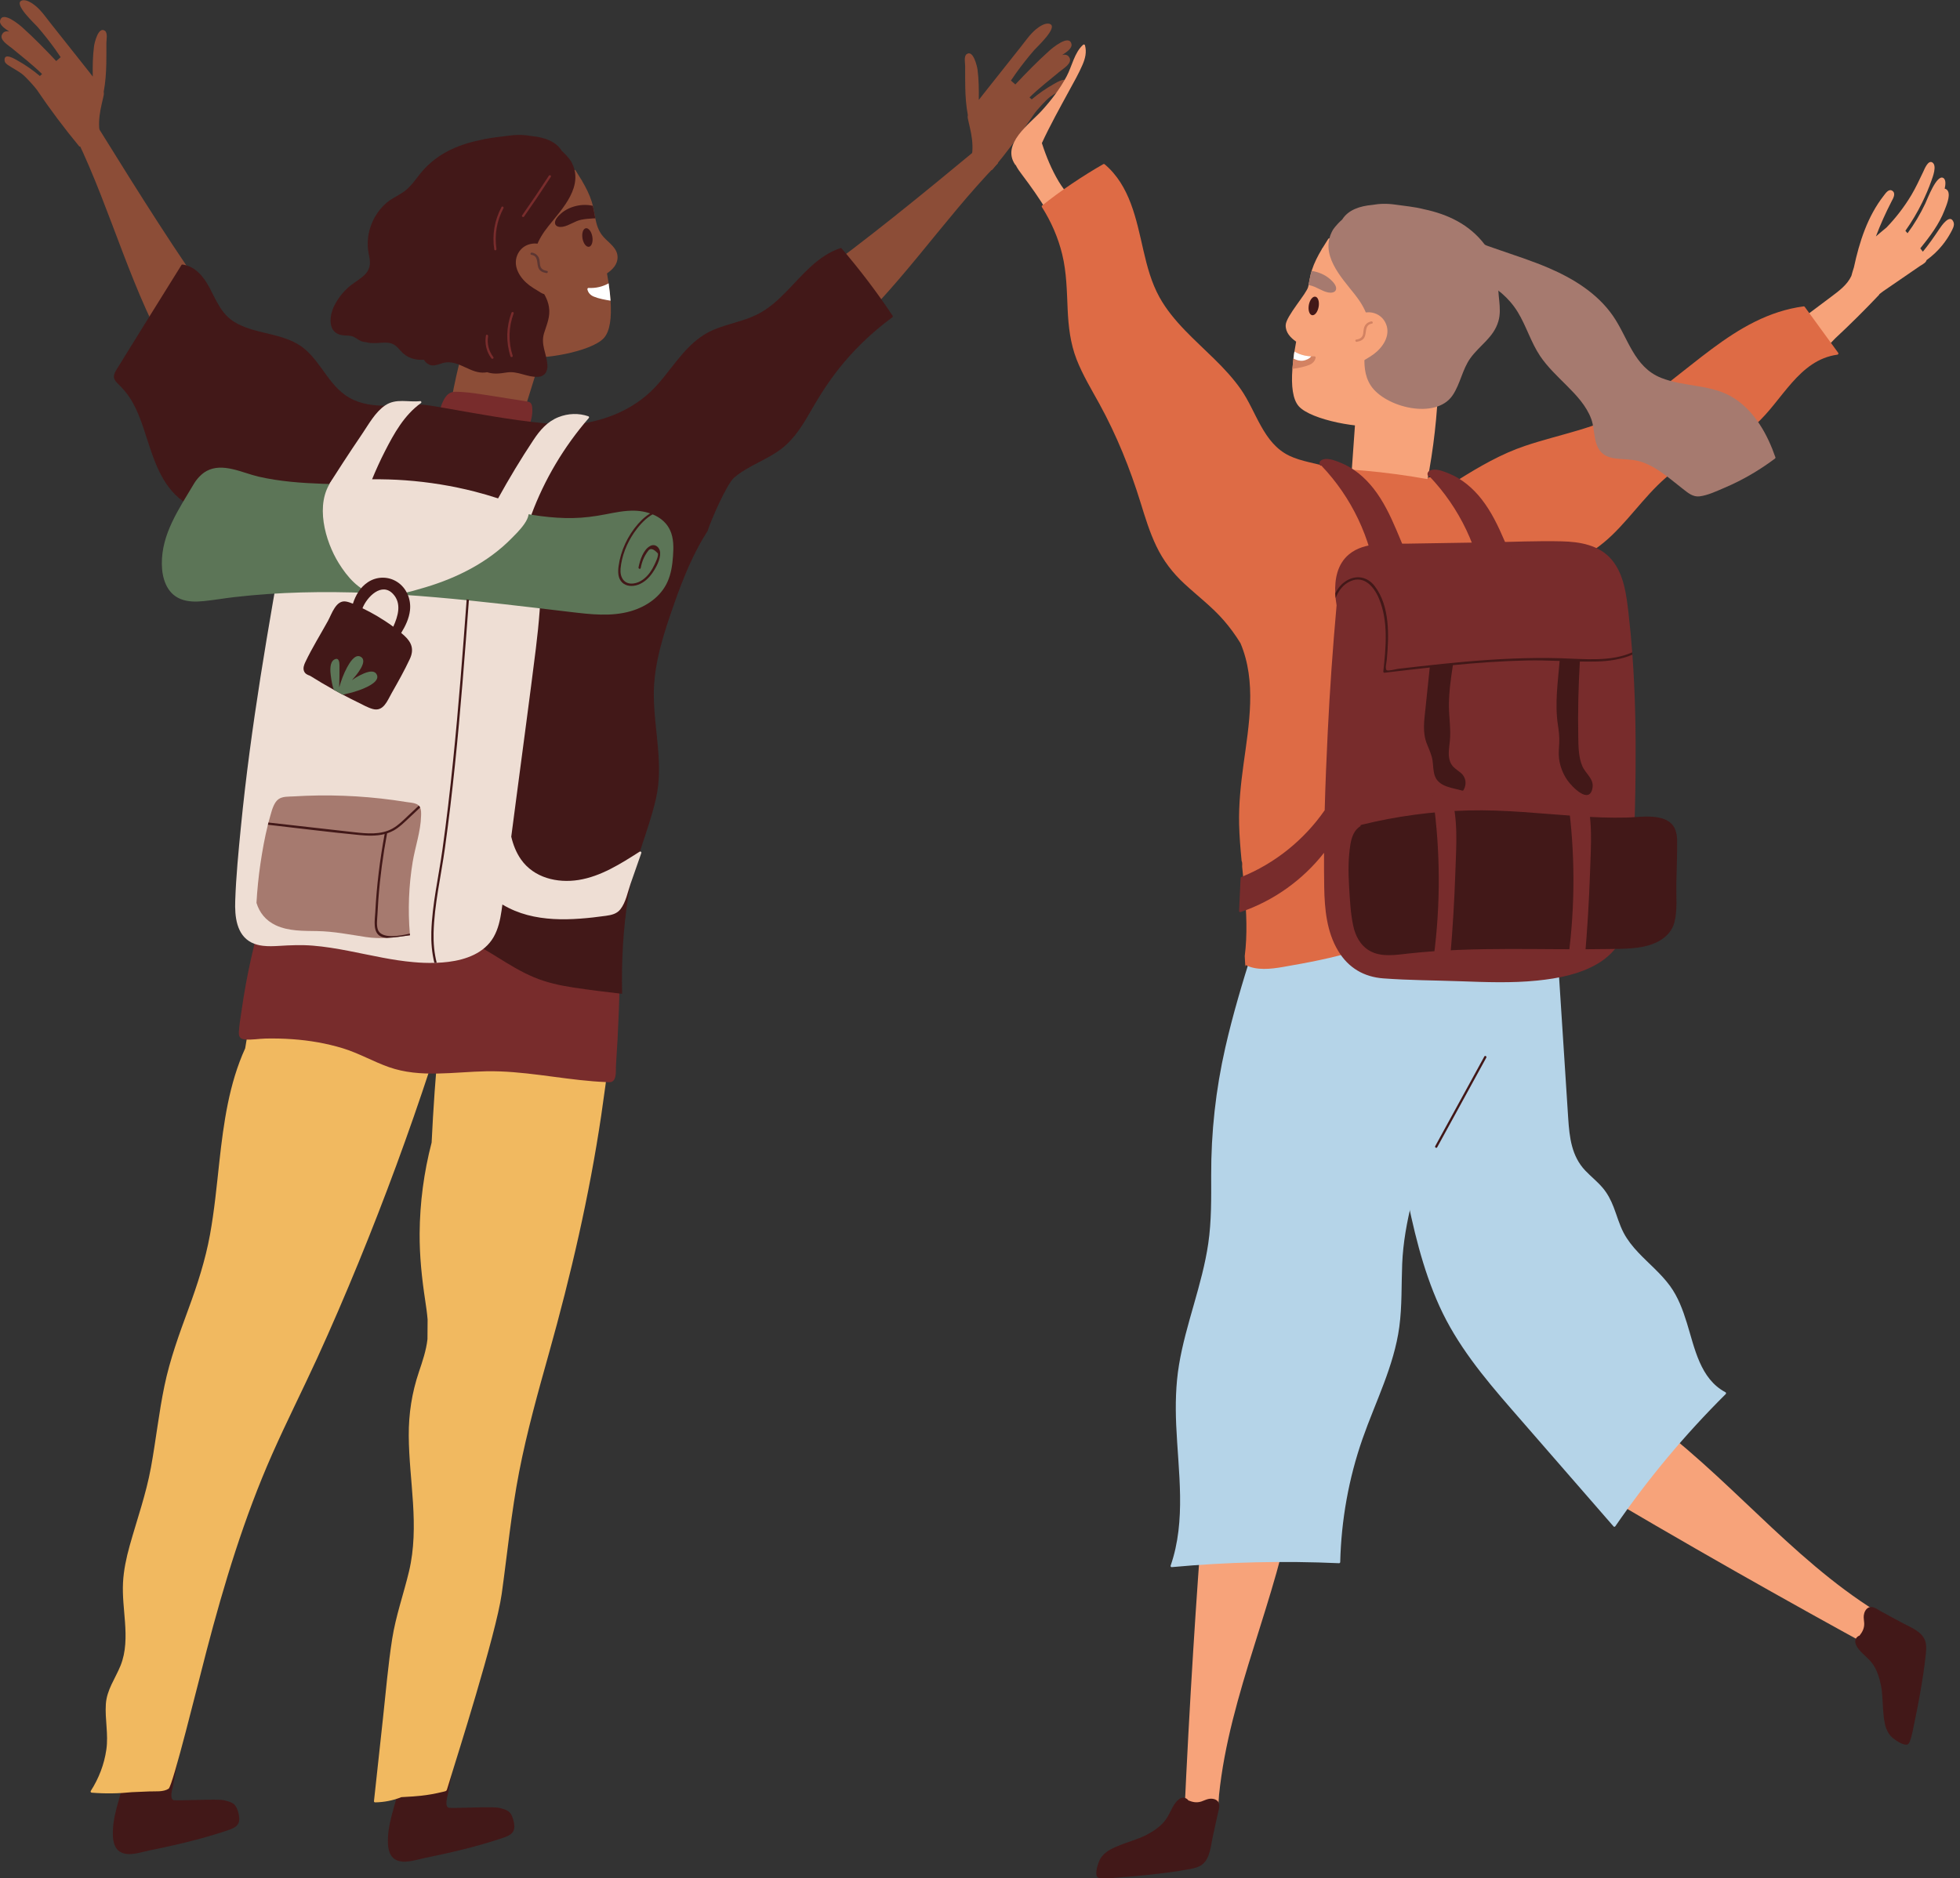 <svg width="314" height="301" viewBox="0 0 314 301" fill="none" xmlns="http://www.w3.org/2000/svg">
<rect x="0" y="0" width="314" height="301" fill="#333333" stroke="none"/>
<g clip-path="url(#clip0)">
<path d="M38.317 291.178C38.255 290.589 38.053 289.817 37.688 289.331C37.275 288.786 36.554 288.662 35.932 288.486C34.952 288.208 28.067 288.625 27.756 288.446C27.138 288.088 27.631 286.629 27.73 286.109C27.953 284.895 28.18 283.678 28.403 282.463C27.354 282.577 26.304 282.73 25.247 282.884C23.547 283.133 21.828 283.206 20.12 283.345C19.89 286.753 18.2 289.905 18.083 293.339C18.043 294.557 18.12 296.158 19.345 296.806C20.661 297.504 22.559 296.802 23.898 296.531C28.023 295.69 32.137 294.743 36.134 293.412C37.359 292.999 38.478 292.699 38.317 291.178Z" fill="#421818"/>
<path d="M82.382 292.395C82.32 291.807 82.118 291.035 81.753 290.549C81.34 290.004 80.619 289.88 79.997 289.704C79.017 289.426 72.132 289.843 71.821 289.664C71.203 289.305 71.696 287.846 71.795 287.327C72.018 286.113 72.245 284.895 72.468 283.681C71.418 283.795 70.369 283.948 69.312 284.102C67.612 284.35 65.893 284.424 64.185 284.562C63.955 287.971 62.265 291.123 62.148 294.557C62.108 295.774 62.185 297.376 63.41 298.023C64.726 298.722 66.624 298.02 67.963 297.749C72.088 296.908 76.202 295.961 80.198 294.63C81.424 294.217 82.543 293.917 82.382 292.395Z" fill="#421818"/>
<path d="M312.965 35.593C312.401 34.148 311.016 36.211 310.69 36.694C309.845 37.955 309.001 39.177 308.05 40.328C307.915 40.153 307.779 39.974 307.64 39.798C309.158 37.915 310.646 35.962 311.52 33.695C311.805 32.953 312.456 31.475 312.087 30.663C311.977 30.422 311.765 30.268 311.546 30.232C311.659 29.716 311.809 28.82 311.33 28.524C310.273 27.862 308.752 31.958 308.441 32.609C307.64 34.298 306.7 35.889 305.596 37.374C305.483 37.242 305.369 37.114 305.252 36.983C306.262 35.553 307.161 34.05 307.933 32.474C308.496 31.329 309.001 30.148 309.425 28.945C309.633 28.352 310.332 26.582 309.6 26.052C308.891 25.54 308.28 27.171 308.105 27.537C307.498 28.795 306.927 30.053 306.21 31.256C305.084 33.139 303.746 34.876 302.232 36.452C301.658 36.924 301.084 37.399 300.528 37.886C301.255 35.966 302.093 34.094 303.04 32.265C303.278 31.808 303.771 31.007 303.172 30.583C302.583 30.174 302.075 30.978 301.782 31.355C299.189 34.679 297.88 38.752 297.006 42.834C296.856 43.291 296.721 43.759 296.593 44.223C295.931 45.653 294.596 46.629 293.346 47.566C291.7 48.798 290.058 50.03 288.413 51.263C288.317 51.336 288.288 51.456 288.376 51.551C288.946 52.177 289.513 52.806 290.084 53.431C290.64 54.042 291.166 54.773 291.791 55.311C292.607 56.009 293.408 54.78 293.989 54.239C296.406 51.99 298.747 49.664 301.018 47.266C301.051 47.233 301.062 47.193 301.065 47.156C301.299 46.977 301.526 46.783 301.72 46.651C302.21 46.315 302.696 45.982 303.186 45.646L306.119 43.634C306.609 43.298 307.095 42.965 307.585 42.629C307.882 42.424 308.309 42.23 308.525 41.93C308.587 41.846 308.62 41.762 308.646 41.682C309.589 40.994 310.445 40.193 311.18 39.279C311.696 38.639 312.153 37.955 312.54 37.231C312.778 36.77 313.18 36.138 312.965 35.593Z" fill="#F7A37A"/>
<path d="M97.243 43.81C97.338 44.347 97.43 44.878 97.507 45.401C97.649 46.366 97.755 47.302 97.814 48.184C97.996 50.882 97.737 53.076 96.739 54.173C94.778 56.331 86.752 57.812 83.066 57.161C80.125 56.645 78.615 55.673 76.589 53.329C75.346 51.888 74.092 50.432 73.013 48.867C71.952 47.324 71.166 45.657 70.471 43.927C69.052 40.394 67.828 36.737 67.337 32.953C67.283 32.517 67.231 32.068 67.191 31.618C68.796 30.674 70.34 29.599 72.022 28.795C74.139 27.786 76.337 27.065 78.586 26.429C78.736 26.385 78.879 26.337 79.017 26.283C79.321 26.308 79.628 26.337 79.939 26.359C80.48 26.444 81.021 26.531 81.563 26.619C84.982 27.175 88.372 27.87 91.765 28.553C91.791 28.239 91.827 27.921 91.882 27.603C91.886 27.57 91.9 27.544 91.919 27.522C91.912 27.511 91.904 27.5 91.897 27.489C91.772 27.292 92.087 27.105 92.211 27.306C92.529 27.811 92.848 28.32 93.155 28.835C93.169 28.839 93.18 28.839 93.195 28.842C93.21 28.886 93.228 28.938 93.243 28.981C93.868 30.046 94.431 31.146 94.8 32.324C94.87 32.543 94.932 32.766 94.983 32.986C95.144 33.658 95.239 34.331 95.371 34.99C95.583 36.057 95.886 37.081 96.702 37.988C97.558 38.935 98.911 39.754 98.936 41.177C98.962 42.355 98.157 43.177 97.243 43.81Z" fill="#8C4D37"/>
<path d="M93.316 38.193C93.455 39.016 93.923 39.619 94.358 39.546C94.793 39.473 95.034 38.745 94.895 37.926C94.757 37.103 94.288 36.5 93.853 36.573C93.415 36.646 93.177 37.374 93.316 38.193Z" fill="#421818"/>
<path d="M94.983 32.986C93.272 32.569 91.206 33.048 89.882 34.207C89.49 34.547 88.799 35.231 88.924 35.823C89.037 36.376 89.732 36.416 90.171 36.335C91.206 36.142 92.069 35.425 93.122 35.209C93.762 35.081 94.405 35.03 95.053 34.997C95.151 34.99 95.261 34.99 95.371 34.99C95.239 34.331 95.144 33.658 94.983 32.986Z" fill="#421818"/>
<path d="M40.31 56.082C39.82 55.739 39.37 55.351 38.938 54.938C38.982 54.802 39.026 54.671 39.07 54.539C39.121 54.382 38.869 54.312 38.821 54.47C38.792 54.561 38.763 54.649 38.734 54.737C37.304 53.292 36.159 51.533 34.985 49.906C33.314 47.584 31.68 45.236 30.074 42.866C26.867 38.127 23.781 33.307 20.735 28.462C19.012 25.723 17.305 22.973 15.6 20.227C15.564 20.172 15.483 20.139 15.425 20.179C14.412 20.856 13.403 21.529 12.39 22.205C12.328 22.245 12.313 22.315 12.342 22.381C17.974 34.123 21.115 46.988 27.84 58.214C29.581 61.121 31.563 63.886 33.822 66.413C33.877 66.475 33.987 66.457 34.024 66.387C35.984 62.822 37.596 59.077 38.851 55.208C39.267 55.603 39.706 55.976 40.178 56.305C40.317 56.404 40.445 56.177 40.31 56.082Z" fill="#8C4D37"/>
<path d="M126.538 56.452C126.725 57.706 126.838 58.975 126.897 60.244C127.27 60.013 127.639 59.779 128.005 59.542C127.507 58.514 127.025 57.483 126.538 56.452Z" fill="#F7A37A"/>
<path d="M159.863 26.005C159.121 25.043 158.375 24.081 157.632 23.119C157.589 23.065 157.501 23.065 157.45 23.108C154.956 25.171 152.462 27.233 149.96 29.281C145.532 32.905 141.067 36.492 136.518 39.963C134.243 41.696 131.947 43.404 129.621 45.072C128.908 45.584 128.187 46.121 127.456 46.64C127.818 47.328 128.176 48.019 128.542 48.706C129.873 51.226 131.047 53.852 132.294 56.43C132.788 56.035 133.274 55.636 133.753 55.227C143.703 46.724 150.776 35.527 159.852 26.191C159.9 26.133 159.907 26.063 159.863 26.005Z" fill="#8C4D37"/>
<path d="M75.744 50.699C74.091 55.695 72.83 60.803 72 65.974C71.883 66.705 71.422 68.033 71.788 68.728C71.945 69.024 72.281 69.163 72.559 69.298C73.122 69.58 73.689 69.85 74.256 70.128C76.622 71.284 78.984 72.439 81.35 73.599C81.46 73.65 81.566 73.577 81.603 73.463C83.442 67.554 85.285 61.648 87.124 55.739C87.428 55.87 87.728 55.998 88.031 56.13C88.233 56.218 88.397 55.889 88.192 55.801L87.234 55.388C87.432 54.751 87.629 54.119 87.827 53.482C87.896 53.259 87.556 53.201 87.487 53.424C87.296 54.035 87.106 54.645 86.916 55.252C83.278 53.691 79.639 52.126 76 50.564C75.883 50.517 75.785 50.582 75.744 50.699Z" fill="#8C4D37"/>
<path d="M98.406 137.619C97.448 136.997 96.073 137.114 94.991 137.074C91.659 136.95 88.328 136.884 84.996 136.869C82.908 136.862 80.82 136.88 78.732 136.913C78.889 136.281 79.05 135.644 79.204 135.012C79.23 134.902 79.149 134.774 79.028 134.781C68.537 135.238 58.111 136.712 47.905 139.181C48 138.957 48.092 138.731 48.187 138.508C48.278 138.296 47.964 138.109 47.872 138.325C47.733 138.643 47.602 138.965 47.466 139.287C46.801 139.451 46.135 139.616 45.47 139.788C45.243 139.846 45.338 140.201 45.568 140.139C46.142 139.992 46.717 139.846 47.291 139.707C43.798 148.107 41.217 156.872 39.637 165.832C39.509 166.548 39.392 167.265 39.279 167.986C36.697 173.646 35.826 179.947 35.146 186.12C34.715 190.04 34.345 193.971 33.64 197.855C32.897 201.936 31.628 205.841 30.198 209.729C28.706 213.788 27.226 217.832 26.344 222.078C25.445 226.404 24.977 230.803 24.183 235.144C23.397 239.451 21.945 243.503 20.771 247.705C20.234 249.639 19.809 251.614 19.707 253.625C19.601 255.728 19.872 257.824 20.025 259.919C20.193 262.27 20.208 264.687 19.308 266.911C18.467 268.984 17.111 270.769 16.957 273.073C16.796 275.515 17.392 277.9 17.038 280.357C16.697 282.727 15.831 284.979 14.54 286.991C14.459 287.115 14.569 287.254 14.697 287.265C16.844 287.44 18.99 287.411 21.126 287.184C22.062 287.144 22.998 287.104 23.938 287.064C24.881 287.024 26.169 287.184 27.01 286.632C27.686 286.19 31.691 269.869 33.091 264.523C35.896 253.805 39.118 243.163 43.608 233.015C45.89 227.859 48.432 222.827 50.783 217.704C53.116 212.614 55.325 207.465 57.449 202.283C61.655 192.015 65.495 181.593 68.954 171.05C69.415 169.646 69.868 168.242 70.314 166.834C69.78 172.239 69.411 177.658 69.148 183.085C67.912 187.831 67.261 192.728 67.228 197.643C67.202 201.27 67.579 204.839 68.124 208.419C68.277 209.421 68.42 210.434 68.504 211.447C68.497 212.497 68.489 213.55 68.482 214.6C68.277 216.406 67.689 218.128 67.111 219.843C65.984 223.193 65.465 226.532 65.484 230.064C65.505 233.666 65.941 237.246 66.164 240.834C66.394 244.513 66.383 248.21 65.524 251.812C64.657 255.447 63.406 258.935 62.825 262.643C62.17 266.845 61.816 271.098 61.355 275.325L59.91 288.636C59.9 288.735 60.002 288.819 60.093 288.819C61.556 288.797 62.975 288.512 64.299 287.982C66.785 287.835 68.255 287.777 70.932 287.137C71.601 286.976 71.514 287.042 71.722 286.384C71.971 285.601 72.212 284.818 72.446 284.032C72.9 282.518 79.478 261.868 80.378 255.399C81.285 248.872 81.917 242.3 83.175 235.828C84.419 229.421 86.185 223.131 87.944 216.852C91.462 204.291 94.406 191.631 96.322 178.722C98.216 165.963 99.357 152.992 99.346 140.084C99.339 139.151 99.258 138.171 98.406 137.619Z" fill="#F1B960"/>
<path d="M85.157 64.822C84.971 64.365 84.605 64.365 84.159 64.288C83.263 64.135 82.363 64.007 81.464 63.864C79.686 63.586 77.913 63.283 76.132 63.034C75.364 62.928 74.593 62.84 73.817 62.804C73.265 62.778 72.603 62.705 72.088 62.972C71.093 63.491 70.636 65.085 70.365 66.084C70.307 66.303 70.632 66.398 70.709 66.197C74.238 66.354 77.756 67.331 81.204 68.051C82.06 68.23 83.051 68.596 83.925 68.6C84.272 68.603 84.484 68.512 84.689 68.238C85.183 67.576 85.468 65.59 85.157 64.822Z" fill="#782C2C"/>
<path d="M99.21 154.305C98.944 152.323 97.777 151.274 95.886 150.802C90.569 149.471 85.026 148.725 79.577 148.184C73.133 147.544 66.643 147.456 60.294 146.07C57.361 145.43 54.385 144.67 51.357 144.929C48.497 145.178 45.583 146.275 42.752 145.426C42.774 145.357 42.793 145.288 42.815 145.218C42.884 144.991 42.529 144.896 42.464 145.119C42.445 145.181 42.427 145.247 42.409 145.309C42.365 145.295 42.321 145.284 42.281 145.266C42.061 145.181 41.966 145.536 42.182 145.617C42.222 145.631 42.262 145.646 42.303 145.661C40.705 150.963 39.49 156.375 38.712 161.857C38.547 163.02 38.328 164.208 38.265 165.382C38.229 166.08 38.459 166.497 39.202 166.567C40.299 166.669 41.48 166.442 42.584 166.42C44.014 166.391 45.444 166.424 46.866 166.527C49.576 166.72 52.271 167.177 54.875 167.967C57.457 168.75 59.775 170.107 62.306 170.999C67.345 172.776 72.772 171.749 77.972 171.664C83.716 171.569 89.352 172.824 95.056 173.273C95.696 173.325 96.34 173.365 96.984 173.39C97.313 173.405 97.759 173.493 98.066 173.325C98.816 172.919 98.633 171.478 98.677 170.809C98.874 167.953 99.024 165.097 99.13 162.233C99.185 160.804 99.225 159.374 99.254 157.944C99.284 156.737 99.375 155.505 99.21 154.305Z" fill="#782C2C"/>
<path d="M143.009 50.604C140.504 46.838 137.772 43.236 134.825 39.806C134.784 39.758 134.704 39.74 134.645 39.758C130.985 40.976 128.571 44.073 125.968 46.735C124.571 48.165 123.064 49.522 121.258 50.414C119.053 51.504 116.588 51.88 114.332 52.839C110.276 54.557 108.181 58.39 105.398 61.557C102.282 65.107 97.96 67.119 93.338 67.861C87.26 68.837 70.007 64.899 67.681 64.855C63.563 64.778 58.864 65.872 55.259 63.275C52.187 61.063 50.991 57.04 47.649 55.109C44.529 53.307 40.661 53.475 37.578 51.61C35.453 50.323 34.649 48.136 33.537 46.048C32.63 44.344 31.292 42.687 29.273 42.391C29.189 42.38 29.112 42.398 29.068 42.475C25.616 48.033 22.139 53.581 18.712 59.154C18.145 60.072 18.01 60.62 18.814 61.407C19.637 62.208 20.365 63.023 20.968 64.01C22.146 65.941 22.841 68.117 23.528 70.253C24.826 74.286 26.205 78.488 30.037 80.799C32.294 82.159 34.894 82.843 37.102 84.291C39.458 85.834 41.085 88.186 42.745 90.409C44.332 92.537 46.117 94.443 48.106 96.085C48.336 101.504 47.777 106.953 46.424 112.215C45.367 116.322 43.524 120.194 42.613 124.334C41.688 128.525 42.175 132.803 42.599 137.023C42.829 139.305 43.059 141.587 43.286 143.869C43.407 145.075 43.195 146.816 44.859 146.619C46.892 146.377 48.877 145.895 50.933 145.745C52.907 145.598 54.889 145.584 56.868 145.697C60.909 145.928 64.92 146.703 68.756 147.994C72.651 149.303 76.194 151.208 79.672 153.377C81.555 154.55 83.449 155.721 85.497 156.584C87.545 157.447 89.717 157.922 91.908 158.251C94.486 158.639 97.075 158.957 99.668 159.257C99.543 154.068 99.825 148.879 100.633 143.741C101.489 138.296 103.858 133.337 105.083 127.991C106.345 122.48 104.776 116.954 104.743 111.407C104.71 106.302 106.396 101.307 108.078 96.538C109.472 92.592 111.084 88.621 113.355 85.085C113.853 83.483 116.438 77.533 117.612 76.535C119.875 74.612 122.801 73.727 125.156 71.938C127.354 70.271 128.747 67.868 130.096 65.517C131.625 62.851 133.303 60.313 135.296 57.969C137.56 55.307 140.134 52.926 142.946 50.857C143.02 50.798 143.067 50.696 143.009 50.604Z" fill="#421818"/>
<path d="M16.804 4.931C15.743 4.174 15.122 6.927 15.059 7.432C14.855 9.015 14.836 10.65 14.862 12.27C14.657 12.003 14.452 11.74 14.244 11.473C14.244 11.473 9.23 5.143 8.148 3.782C7.376 2.81 6.645 1.72 5.676 0.926C5.175 0.513 4.147 -0.196 3.445 0.103C2.14 0.659 5.606 3.833 6.016 4.309C7.018 5.472 7.969 6.679 8.865 7.925C9.157 8.331 9.435 8.745 9.717 9.162C9.475 9.363 9.241 9.575 9.007 9.783C7.27 7.936 5.493 6.112 3.61 4.419C3.145 4.002 0.392 1.658 0.019 3.3C-0.142 4.016 0.889 4.649 1.503 5.069C1.046 4.949 0.589 5.007 0.326 5.519C-0.131 6.404 1.339 7.253 1.873 7.695C3.529 9.077 5.226 10.372 6.74 11.864C6.623 11.966 6.506 12.072 6.389 12.178C5.27 11.242 4.078 10.401 2.798 9.692C2.363 9.454 0.629 8.368 0.732 9.684C0.761 10.046 1.05 10.273 1.328 10.456C2.015 10.913 2.75 11.29 3.427 11.773C4.151 12.292 5.702 14.08 5.903 14.383C8.013 17.51 10.28 20.531 12.682 23.438C12.737 23.504 12.836 23.5 12.905 23.467C13.878 22.966 14.814 22.41 15.721 21.803C15.751 21.924 15.776 22.045 15.813 22.162C15.879 22.388 16.23 22.29 16.164 22.063C16.109 21.869 16.061 21.679 16.025 21.485C16.025 21.471 16.021 21.456 16.017 21.441C15.773 20.18 15.86 18.907 16.094 17.627C16.215 16.973 16.372 16.325 16.522 15.678C16.606 15.309 16.69 15.031 16.614 14.705C16.895 13.224 16.997 11.71 17.03 10.193C17.052 9.085 17.045 7.977 17.045 6.872C17.041 6.401 17.286 5.274 16.804 4.931Z" fill="#8C4D37"/>
<path d="M154.623 10.617C154.623 11.725 154.616 12.833 154.637 13.937C154.667 15.455 154.773 16.965 155.054 18.45C154.978 18.775 155.062 19.053 155.146 19.422C155.292 20.073 155.453 20.717 155.574 21.371C155.808 22.648 155.895 23.92 155.65 25.186C155.647 25.2 155.643 25.215 155.643 25.229C155.603 25.423 155.559 25.613 155.504 25.807C155.438 26.034 155.793 26.129 155.855 25.906C155.888 25.785 155.917 25.665 155.947 25.547C156.854 26.155 157.79 26.71 158.762 27.211C158.828 27.248 158.931 27.248 158.985 27.182C161.388 24.275 163.659 21.258 165.765 18.128C165.97 17.824 167.521 16.036 168.241 15.517C168.917 15.03 169.653 14.657 170.34 14.2C170.618 14.014 170.907 13.791 170.936 13.429C171.038 12.112 169.301 13.202 168.874 13.44C167.594 14.149 166.402 14.99 165.283 15.926C165.166 15.82 165.045 15.714 164.932 15.612C166.445 14.12 168.142 12.829 169.799 11.443C170.329 11.001 171.799 10.152 171.346 9.267C171.082 8.755 170.625 8.697 170.168 8.817C170.782 8.393 171.814 7.764 171.653 7.048C171.283 5.406 168.526 7.746 168.062 8.167C166.178 9.863 164.401 11.684 162.664 13.531C162.427 13.323 162.193 13.114 161.955 12.909C162.236 12.496 162.514 12.083 162.807 11.673C163.703 10.426 164.654 9.22 165.656 8.057C166.065 7.581 169.532 4.404 168.223 3.848C167.524 3.552 166.497 4.257 165.992 4.671C165.027 5.464 164.292 6.554 163.52 7.527C162.438 8.891 157.424 15.217 157.424 15.217C157.219 15.484 157.014 15.747 156.806 16.014C156.832 14.394 156.81 12.759 156.609 11.176C156.543 10.668 155.921 7.914 154.864 8.675C154.381 9.022 154.623 10.145 154.623 10.617Z" fill="#8C4D37"/>
<path d="M102.48 136.471C99.459 138.394 96.296 140.431 92.698 141.009C89.282 141.554 85.53 140.669 83.46 137.711C82.693 136.613 82.21 135.37 81.906 134.072L82.693 128.067C83.746 120.015 84.847 111.963 85.849 103.907C86.346 99.895 86.679 95.883 86.704 91.872C86.715 90.069 86.693 88.263 86.573 86.474C86.47 85.023 86.196 83.567 85.183 82.499C85.168 82.485 85.154 82.47 85.139 82.456C87.213 76.875 90.321 71.613 94.314 67.005C94.406 66.899 94.391 66.753 94.252 66.705C92.727 66.179 91.03 66.223 89.461 66.848C87.67 67.561 86.496 68.943 85.461 70.501C83.439 73.544 81.559 76.674 79.796 79.863C78.564 79.46 77.317 79.099 76.059 78.773C72.435 77.848 68.709 77.241 64.935 76.966C63.169 76.835 61.391 76.787 59.611 76.802C60.232 75.284 60.912 73.789 61.662 72.322C63.117 69.474 64.748 66.526 67.444 64.584C67.572 64.493 67.487 64.259 67.334 64.277C65.418 64.5 63.447 63.769 61.688 64.972C60.086 66.069 59.051 68.011 57.998 69.561C55.895 72.651 53.858 75.785 51.884 78.952C49.401 80.748 47.422 83.439 46.289 86.149C44.91 89.447 44.336 92.954 43.736 96.403C43.045 100.411 42.372 104.422 41.739 108.437C40.478 116.464 39.377 124.506 38.587 132.562C38.203 136.478 37.816 140.42 37.684 144.337C37.596 146.816 37.863 149.811 40.299 151.04C40.858 151.321 41.465 151.479 42.098 151.555C42.95 151.661 43.839 151.625 44.698 151.574C46.523 151.46 48.311 151.387 50.121 151.533C53.924 151.844 57.596 152.773 61.307 153.464C62.935 153.771 64.584 154.035 66.251 154.177C67.359 154.28 68.475 154.324 69.594 154.294C69.718 154.294 69.842 154.291 69.967 154.283C70.588 154.261 71.214 154.21 71.839 154.133C74.604 153.793 77.588 152.748 79.069 150.173C79.822 148.868 80.129 147.398 80.345 145.96C80.392 145.62 80.44 145.28 80.487 144.944C81.734 145.69 83.099 146.257 84.499 146.626C87.231 147.35 90.094 147.412 92.903 147.207C94.292 147.109 95.682 146.948 97.064 146.754C97.953 146.63 98.808 146.447 99.39 145.708C100.267 144.596 100.567 142.914 101.024 141.605C101.599 139.963 102.173 138.321 102.747 136.679C102.798 136.529 102.608 136.39 102.48 136.471Z" fill="#EEDED4"/>
<path d="M107.354 84.975C106.371 82.817 103.895 81.889 101.661 81.834C100.081 81.794 98.519 82.126 96.98 82.423C95.257 82.755 93.531 82.986 91.772 83.015C84.934 83.132 78.348 80.894 71.766 79.369C68.577 78.63 65.366 78.1 62.101 77.874C58.652 77.636 55.197 77.647 51.741 77.526C48.282 77.405 44.804 77.153 41.421 76.378C38.829 75.782 35.691 74.074 33.087 75.478C32.294 75.906 31.533 76.743 31.08 77.501C28.63 81.622 25.887 85.538 25.927 90.358C25.945 92.592 26.659 95.057 28.907 95.978C30.085 96.461 31.401 96.447 32.648 96.322C34.287 96.158 35.914 95.869 37.549 95.682C51.847 94.033 66.277 95.196 80.524 96.794C84.144 97.2 87.765 97.635 91.381 98.063C94.581 98.44 97.92 98.853 101.068 97.931C103.559 97.2 105.873 95.631 106.948 93.203C107.515 91.923 107.724 90.515 107.819 89.126C107.921 87.743 107.943 86.266 107.354 84.975Z" fill="#5C7557"/>
<path d="M84.199 81.366C83.826 81.106 83.34 81.143 82.912 81.132C82.009 81.106 81.116 80.996 80.231 80.821C78.685 80.51 77.182 80.016 75.682 79.534C73.945 78.974 72.205 78.437 70.398 78.148C68.647 77.87 66.873 77.742 65.11 77.577L59.27 77.036C57.446 76.868 55.621 76.692 53.789 76.806C53.91 76.667 54.041 76.531 54.18 76.4C54.352 76.239 54.092 75.979 53.92 76.14C53.683 76.367 53.463 76.605 53.27 76.853C53.2 76.882 53.16 76.945 53.153 77.014C50.403 80.729 52.063 86.69 54.275 90.252C55.595 92.376 57.493 94.673 60.06 95.211C62.693 95.763 65.597 94.871 68.109 94.124C73.236 92.6 78.206 90.098 81.98 86.24C82.729 85.472 85.885 82.54 84.199 81.366Z" fill="#EEDED4"/>
<path d="M64.778 101.866C64.613 101.716 64.445 101.57 64.273 101.424C64.96 100.305 65.531 99.112 65.681 97.803C65.882 96.041 65.143 94.223 63.626 93.247C62.192 92.325 60.36 92.351 58.945 93.287C57.709 94.103 56.977 95.368 56.535 96.739C56.173 96.586 55.807 96.458 55.438 96.392C53.825 96.103 53.145 98.396 52.545 99.486C51.342 101.672 49.989 103.833 48.921 106.086C48.706 106.54 48.505 107.073 48.713 107.567C48.889 107.98 49.261 108.145 49.656 108.28C50.911 109.063 52.183 109.82 53.474 110.536C53.478 110.54 53.474 110.54 53.474 110.54C53.887 110.767 54.304 110.994 54.725 111.217C54.802 111.257 54.875 111.297 54.952 111.334C55.73 111.751 56.517 112.149 57.31 112.533C58.089 112.91 58.89 113.385 59.727 113.616C61.431 114.08 62.053 112.284 62.744 111.07C63.761 109.279 64.785 107.468 65.655 105.6C66.354 104.1 65.988 102.97 64.778 101.866ZM63.004 100.425C62.159 99.804 61.274 99.23 60.382 98.699C59.629 98.257 58.857 97.847 58.071 97.467C58.788 95.638 61.164 93.221 62.982 95.192C64.372 96.699 63.776 98.728 63.004 100.425Z" fill="#421818"/>
<path d="M97.507 45.401C96.519 45.953 95.433 46.202 94.285 46.139C94.161 46.136 94.084 46.264 94.106 46.373C94.23 46.937 94.603 47.309 95.13 47.529C95.938 47.865 96.944 48.041 97.814 48.184C97.755 47.302 97.649 46.366 97.507 45.401Z" fill="white"/>
<path d="M87.944 49.189C87.736 47.88 87.066 46.882 86.361 45.847C86.174 45.017 85.907 44.194 85.71 43.371C85.055 40.628 86.192 38.317 87.878 36.211C90.138 33.388 93.66 29.775 91.509 25.891C91.48 25.837 90.99 25.061 90.006 24.184C89.056 22.629 87.202 22.004 85.201 21.81C84.101 21.598 82.85 21.547 81.438 21.748C80.151 21.931 78.454 22.063 76.937 22.443C73.13 23.218 69.66 24.805 67.166 28.023C66.529 28.842 65.919 29.702 65.125 30.382C64.16 31.212 62.935 31.651 61.958 32.474C60.444 33.75 59.406 35.586 59.047 37.531C58.898 38.35 58.865 39.184 58.963 40.01C59.044 40.698 59.27 41.385 59.263 42.077C59.256 43.024 58.85 43.7 58.144 44.296C57.365 44.955 56.466 45.437 55.712 46.132C54.849 46.925 54.122 47.88 53.584 48.922C52.739 50.564 52.399 53.369 54.857 53.72C55.489 53.811 56.107 53.702 56.707 54.002C57.215 54.258 57.607 54.638 58.177 54.766C58.338 54.802 58.495 54.821 58.656 54.828C59.238 55.018 59.9 54.996 60.499 54.963C61.143 54.927 61.823 54.839 62.463 54.974C63.238 55.139 63.677 55.647 64.178 56.214C65.217 57.399 66.537 57.728 67.908 57.647C68.047 57.874 68.222 58.083 68.457 58.251C69.484 58.997 70.431 58.167 71.51 58.068C73.711 57.87 75.478 59.918 77.708 59.695C77.822 59.684 77.931 59.662 78.037 59.644C79.069 59.988 80.06 59.867 81.171 59.688C82.941 59.403 84.422 60.467 86.167 60.39C87.271 60.343 87.765 59.516 87.699 58.47C87.585 56.667 86.594 55.248 87.161 53.387C87.608 51.95 88.193 50.736 87.944 49.189Z" fill="#421818"/>
<path d="M86.587 39.52C86.715 39.561 86.843 39.608 86.971 39.667C87.183 39.765 87.37 39.451 87.154 39.352C85.523 38.581 83.563 39.177 82.861 40.906C82.108 42.757 83.365 44.633 84.803 45.715C85.212 46.022 85.647 46.297 86.09 46.553C86.415 46.743 86.916 47.149 87.322 47.141C87.925 47.13 88.028 46.435 88.094 45.967C88.401 43.718 87.808 41.422 86.587 39.52Z" fill="#8C4D37"/>
<path d="M87.633 43.411C87.022 43.309 86.62 43.078 86.517 42.435C86.466 42.106 86.474 41.762 86.368 41.44C86.196 40.914 85.761 40.566 85.219 40.478C84.989 40.442 84.89 40.793 85.121 40.83C86.232 41.016 85.969 42.018 86.218 42.819C86.412 43.437 86.931 43.66 87.531 43.762C87.764 43.803 87.863 43.452 87.633 43.411Z" fill="#5C3632"/>
<path d="M75.042 96.088C74.94 96.085 74.852 96.066 74.764 96.033C74.124 104.671 73.47 113.308 72.585 121.924C72.099 126.681 71.543 131.435 70.877 136.171C70.266 140.526 69.235 144.922 69.1 149.328C69.049 150.981 69.188 152.682 69.59 154.294C69.714 154.294 69.839 154.291 69.963 154.283C69.568 152.737 69.422 151.102 69.462 149.504C69.568 144.958 70.654 140.409 71.279 135.911C72.504 127.098 73.371 118.241 74.099 109.377C74.468 104.945 74.797 100.509 75.126 96.07C75.101 96.081 75.075 96.088 75.042 96.088Z" fill="#421818"/>
<path d="M173.126 34.364C172.3 32.419 170.691 30.898 169.612 29.087C168.46 27.153 167.601 25.069 166.913 22.929C168.234 20.062 169.777 17.312 171.28 14.54C172.022 13.173 172.816 11.802 173.43 10.368C173.861 9.359 174.117 8.335 173.814 7.252C173.774 7.11 173.602 7.095 173.507 7.183C172.106 8.463 171.748 10.595 170.881 12.226C169.81 14.244 168.409 16.069 166.873 17.755C164.964 19.85 160.375 23.061 162.628 26.381C162.653 26.418 162.686 26.44 162.723 26.451C162.997 27.007 163.366 27.508 163.75 28.016C164.452 28.945 165.14 29.885 165.802 30.843C167.155 32.806 168.402 34.836 169.557 36.924C169.601 37.005 169.733 37.037 169.81 36.983C170.892 36.182 171.975 35.381 173.053 34.576C173.108 34.532 173.159 34.445 173.126 34.364Z" fill="#F7A37A"/>
<path d="M218.892 167.854C212.65 169.075 206.411 170.322 200.176 171.595C200.271 170.834 200.363 170.074 200.458 169.313C200.487 169.079 200.129 169.01 200.099 169.244C199.997 170.052 199.898 170.864 199.8 171.672C199.065 171.822 198.33 171.968 197.591 172.118C197.364 172.165 197.386 172.531 197.616 172.484C198.326 172.337 199.039 172.195 199.748 172.052C197.898 187.005 196.267 201.983 194.863 216.984C193.382 232.803 192.149 248.645 191.158 264.505C190.603 273.413 190.124 282.321 189.718 291.236C189.714 291.331 189.824 291.419 189.915 291.404C191.089 291.236 192.27 291.097 193.437 290.9C194.036 290.797 194.57 290.673 194.896 290.103C195.294 289.404 195.214 288.413 195.294 287.638C195.397 286.625 195.525 285.616 195.671 284.61C196.263 280.573 197.189 276.591 198.267 272.656C200.436 264.746 203.226 257.015 205.296 249.076C206.312 245.167 207.154 241.203 207.625 237.192C208.108 233.114 208.108 229.062 207.793 224.97C207.607 222.55 206.81 219.964 207.695 217.693C218.307 190.461 218.029 178.236 219.082 168.07C219.097 167.967 219.02 167.832 218.892 167.854Z" fill="#F7A37A"/>
<path d="M302.66 259.667C302.206 259.001 301.281 258.639 300.619 258.229C299.756 257.692 298.904 257.136 298.063 256.562C294.695 254.258 291.521 251.68 288.46 248.985C282.302 243.565 276.583 237.667 270.355 232.324C268.669 230.876 266.939 229.476 265.166 228.141C263.312 229.732 261.37 231.227 259.406 232.686C257.282 234.262 254.941 235.729 252.466 236.95C260.939 241.978 269.452 246.933 278.016 251.801C285.776 256.207 293.572 260.548 301.405 264.823C301.489 264.867 301.614 264.808 301.643 264.72C302.005 263.594 302.4 262.468 302.733 261.33C302.905 260.738 303.029 260.204 302.66 259.667Z" fill="#F7A37A"/>
<path d="M276.429 223.098C272.363 220.952 271.492 216.004 270.245 211.996C269.598 209.911 268.834 207.827 267.536 206.054C266.073 204.053 264.135 202.488 262.445 200.693C261.546 199.738 260.719 198.707 260.109 197.544C259.425 196.235 259.041 194.805 258.511 193.434C258.072 192.304 257.527 191.24 256.733 190.314C255.889 189.327 254.865 188.519 253.969 187.579C251.771 185.268 251.435 182.258 251.233 179.212C251.014 175.87 250.802 172.531 250.586 169.189C250.096 161.593 249.602 154.002 249.112 146.407C249.105 146.282 249.003 146.209 248.882 146.231C238.588 148.155 228.356 150.414 218.208 153C217.781 150.802 217.353 148.608 216.925 146.41C216.881 146.18 216.526 146.279 216.574 146.509C217.002 148.703 217.426 150.897 217.85 153.095C216.885 153.34 215.919 153.589 214.954 153.841C214.727 153.899 214.822 154.254 215.053 154.192C216.007 153.943 216.965 153.698 217.919 153.453C220.293 165.722 222.648 177.998 225.091 190.252C226.385 196.75 227.866 203.282 230.62 209.345C233.41 215.495 237.688 220.681 242.084 225.738C247.551 232.032 253.025 238.314 258.5 244.604C258.584 244.699 258.726 244.659 258.788 244.567C264.01 236.972 269.935 229.882 276.473 223.387C276.546 223.307 276.535 223.153 276.429 223.098Z" fill="#B5D4E8"/>
<path d="M233.176 149.895C224.447 146.542 215.323 150.21 206.342 150.356C206.093 150.455 205.848 150.55 205.614 150.638C204.605 151.022 203.566 151.321 202.531 151.625C201.924 151.903 201.306 152.148 200.666 152.327C199.039 157.458 197.492 162.614 196.3 167.865C194.761 174.63 194.018 181.41 194.036 188.347C194.044 191.997 194.095 195.664 193.565 199.285C193.082 202.583 192.182 205.798 191.272 209.001C190.361 212.201 189.429 215.404 188.884 218.692C188.354 221.888 188.292 225.117 188.431 228.346C188.756 235.857 190.061 243.609 187.538 250.894C187.502 251 187.6 251.135 187.714 251.124C196.626 250.301 205.585 250.093 214.526 250.495C214.625 250.499 214.705 250.407 214.709 250.312C214.873 243.591 216.065 236.914 218.281 230.565C220.355 224.627 223.328 218.918 224.176 212.618C224.626 209.272 224.498 205.893 224.637 202.528C224.78 199.124 225.383 195.807 226.206 192.505C227.021 189.239 227.932 186.003 228.663 182.715C229.406 179.377 230.024 176.012 230.561 172.634C231.75 165.152 232.529 157.611 233.307 150.078C233.318 149.987 233.245 149.924 233.176 149.895Z" fill="#B5D4E8"/>
<path d="M299.376 257.593C298.893 257.813 298.641 258.372 298.586 258.869C298.538 259.29 298.641 259.71 298.655 260.131C298.677 260.954 298.352 261.528 297.887 262.117C297.851 262.113 297.811 262.117 297.77 262.139C296.531 262.885 297.657 264.252 298.359 264.918C299.076 265.602 299.804 266.22 300.301 267.094C300.853 268.055 301.157 269.142 301.369 270.224C301.716 272.001 301.526 275.245 302.173 276.953C302.4 277.556 302.736 278.097 303.237 278.51C303.746 278.927 304.653 279.52 305.314 279.571C305.713 279.604 305.845 279.37 305.973 279.026C306.338 278.053 306.496 276.934 306.719 275.918C307.187 273.797 307.819 270.301 308.13 268.151C308.28 267.116 308.419 266.077 308.525 265.039C308.598 264.307 308.653 263.532 308.383 262.833C307.805 261.356 305.911 260.691 304.631 259.996L301.259 258.164C300.721 257.871 300.027 257.297 299.376 257.593Z" fill="#421818"/>
<path d="M195.108 288.662C194.764 288.26 194.157 288.175 193.663 288.26C193.246 288.333 192.87 288.548 192.471 288.676C191.685 288.929 191.045 288.775 190.35 288.494C190.343 288.457 190.328 288.417 190.295 288.388C189.235 287.407 188.233 288.87 187.79 289.73C187.333 290.611 186.942 291.478 186.244 292.202C185.472 292.999 184.518 293.595 183.534 294.1C181.925 294.93 178.758 295.654 177.299 296.751C176.783 297.138 176.355 297.61 176.103 298.206C175.844 298.81 175.529 299.844 175.664 300.495C175.745 300.887 176.004 300.949 176.374 300.978C177.412 301.055 178.531 300.898 179.566 300.828C181.735 300.686 185.267 300.316 187.421 300.016C188.456 299.87 189.491 299.716 190.522 299.526C191.243 299.391 192.007 299.23 192.599 298.773C193.857 297.808 193.967 295.8 194.278 294.377L195.097 290.629C195.218 290.033 195.572 289.203 195.108 288.662Z" fill="#421818"/>
<path d="M237.783 42.764C237.74 43.214 237.685 43.66 237.626 44.095C237.111 47.876 235.864 51.526 234.419 55.047C233.713 56.773 232.916 58.437 231.845 59.973C230.755 61.531 229.49 62.975 228.239 64.409C226.195 66.738 224.681 67.7 221.737 68.197C218.047 68.823 210.028 67.287 208.082 65.115C207.091 64.014 206.846 61.816 207.048 59.117C207.113 58.24 207.227 57.304 207.373 56.338C207.453 55.815 207.549 55.285 207.647 54.751C206.74 54.111 205.94 53.281 205.972 52.104C206.009 50.681 209.362 47.01 209.582 45.942C209.6 45.858 209.615 45.77 209.633 45.682C209.743 45.108 209.838 44.527 209.984 43.941C210.024 43.766 210.072 43.587 210.13 43.411C210.141 43.367 210.156 43.324 210.17 43.28C210.547 42.106 211.118 41.009 211.75 39.948C211.765 39.904 211.783 39.853 211.798 39.809C211.812 39.806 211.823 39.806 211.838 39.802C212.149 39.29 212.471 38.782 212.792 38.281C212.917 38.08 213.231 38.27 213.107 38.467C213.1 38.478 213.092 38.489 213.085 38.5C213.103 38.522 213.118 38.548 213.122 38.581C213.173 38.899 213.206 39.217 213.231 39.531C216.628 38.87 220.022 38.2 223.445 37.666C223.986 37.582 224.531 37.498 225.072 37.418C225.383 37.396 225.69 37.37 225.994 37.348C226.133 37.403 226.275 37.451 226.425 37.495C228.667 38.149 230.861 38.884 232.971 39.908C234.649 40.724 236.185 41.81 237.783 42.764Z" fill="#F7A37A"/>
<path d="M211.253 49.163C211.107 49.983 210.639 50.586 210.203 50.509C209.768 50.432 209.534 49.705 209.677 48.886C209.823 48.066 210.291 47.463 210.726 47.54C211.161 47.613 211.396 48.341 211.253 49.163Z" fill="#421818"/>
<path d="M213.096 44.739C212.299 44.033 211.231 43.576 210.13 43.411C210.072 43.587 210.024 43.766 209.984 43.941C209.838 44.527 209.743 45.108 209.633 45.682C209.706 45.69 209.775 45.704 209.849 45.719C210.898 45.942 211.757 46.666 212.792 46.867C213.231 46.951 213.926 46.914 214.043 46.362C214.171 45.77 213.483 45.082 213.096 44.739Z" fill="#A67A6F"/>
<path d="M230.173 62.917C226.045 63.023 221.916 63.125 217.784 63.228C217.832 62.569 217.879 61.911 217.923 61.253C217.941 61.012 217.587 60.939 217.568 61.18C217.521 61.867 217.47 62.551 217.422 63.239L216.332 63.268C216.102 63.275 216.135 63.652 216.365 63.645C216.709 63.637 217.053 63.626 217.393 63.619C216.939 70 216.486 76.382 216.032 82.759C216.025 82.88 216.102 82.993 216.226 82.986C218.962 82.785 221.697 82.58 224.436 82.379C225.09 82.331 225.745 82.287 226.4 82.232C226.721 82.207 227.102 82.203 227.365 81.98C227.983 81.454 228.038 80.002 228.202 79.252C229.358 73.968 230.075 68.578 230.36 63.147C230.375 63.016 230.301 62.913 230.173 62.917Z" fill="#F7A37A"/>
<path d="M210.591 57.099C210.412 57.106 210.236 57.11 210.061 57.099C209.106 57.066 208.203 56.81 207.373 56.338C207.314 56.715 207.263 57.084 207.219 57.45C207.146 58.024 207.088 58.58 207.047 59.117C207.921 58.982 208.927 58.814 209.735 58.481C210.265 58.265 210.642 57.896 210.77 57.333C210.792 57.223 210.715 57.095 210.591 57.099Z" fill="#D38262"/>
<path d="M219.184 54.393C219.013 55.095 218.79 55.801 218.61 56.507C218.53 58.331 218.541 60.149 219.601 61.776C221.883 65.276 230.031 67.323 232.715 63.345C233.951 61.516 234.269 59.209 235.542 57.421C237.03 55.333 239.297 54.089 240.051 51.464C240.676 49.291 239.769 47.152 240.109 44.944C240.332 43.492 240.263 42.45 239.659 41.338C238.972 40.687 238.412 39.915 237.842 39.169C235.37 35.933 231.91 34.328 228.107 33.523C226.593 33.132 224.897 32.989 223.613 32.799C222.205 32.587 220.954 32.635 219.85 32.836C217.85 33.015 215.988 33.629 215.027 35.176C214.036 36.046 213.542 36.818 213.513 36.873C211.337 40.745 214.833 44.38 217.074 47.218C218.735 49.339 219.854 51.654 219.184 54.393Z" fill="#A67A6F"/>
<path d="M216.789 56.978C216.852 57.446 216.947 58.141 217.554 58.156C217.96 58.167 218.464 57.761 218.79 57.574C219.236 57.318 219.671 57.051 220.084 56.744C221.525 55.673 222.798 53.804 222.059 51.946C221.368 50.209 219.411 49.602 217.777 50.363C217.565 50.462 217.747 50.78 217.96 50.681C218.088 50.623 218.216 50.575 218.344 50.535C217.1 52.425 216.493 54.722 216.789 56.978Z" fill="#F7A37A"/>
<path d="M217.265 54.418C217.879 54.32 218.281 54.093 218.388 53.449C218.442 53.12 218.435 52.776 218.545 52.458C218.72 51.932 219.155 51.592 219.697 51.504C219.927 51.467 220.022 51.818 219.792 51.859C218.68 52.038 218.936 53.04 218.68 53.841C218.483 54.459 217.96 54.678 217.36 54.773C217.13 54.81 217.031 54.455 217.265 54.418Z" fill="#D38262"/>
<path d="M207.373 56.338C207.314 56.715 207.263 57.084 207.219 57.45C207.698 57.713 208.225 57.87 208.781 57.794C209.146 57.742 209.801 57.494 210.061 57.099C209.106 57.066 208.203 56.81 207.373 56.338Z" fill="white"/>
<path d="M294.497 56.554C292.709 54.097 290.921 51.639 289.133 49.182C289.096 49.134 289.041 49.083 288.976 49.09C277.676 50.582 270.34 60.269 260.964 65.66C255.775 68.644 249.935 69.561 244.333 71.445C240.475 72.743 237.004 74.772 233.582 76.912C232.053 76.553 230.477 76.407 228.897 76.495C228.736 76.502 228.689 76.678 228.747 76.784C225.427 76.191 222.081 75.734 218.72 75.431C216.819 75.259 214.924 75.164 213.063 74.933C210.916 74.228 208.514 73.983 206.517 73.013C202.345 70.988 201.273 65.941 198.805 62.405C196.315 58.832 192.877 56.09 189.875 52.974C188.31 51.35 186.847 49.606 185.75 47.624C184.455 45.287 183.772 42.691 183.175 40.102C182.045 35.183 181.04 29.757 176.973 26.326C176.93 26.29 176.878 26.275 176.831 26.283C176.805 26.283 176.776 26.29 176.747 26.305C173.467 28.18 169.886 30.579 166.943 32.949C166.881 32.997 166.873 33.106 166.913 33.172C168.398 35.509 169.513 38.058 170.168 40.749C170.877 43.653 170.91 46.622 171.042 49.591C171.166 52.33 171.474 55.026 172.476 57.596C173.452 60.101 174.856 62.398 176.143 64.745C178.901 69.777 181.036 75.076 182.729 80.554C183.457 82.913 184.181 85.286 185.249 87.517C186.35 89.828 187.856 91.791 189.729 93.528C191.853 95.499 194.168 97.237 196.073 99.434C197.061 100.572 197.945 101.793 198.732 103.073C201.335 109.249 200.092 116.08 199.214 122.498C198.779 125.68 198.436 128.865 198.512 132.079C198.56 134.043 198.721 136.003 198.911 137.956C198.973 138.084 199.013 138.237 199.006 138.413C199.002 138.57 199.002 138.731 198.999 138.888C199.127 140.153 199.258 141.419 199.372 142.684C199.69 146.191 199.854 149.723 199.412 153.216C199.445 153.771 199.474 154.324 199.507 154.88C199.525 154.858 199.54 154.836 199.544 154.799C199.555 154.744 199.558 154.693 199.569 154.642C201.295 155.545 203.606 155.282 205.482 154.96C209.468 154.269 213.469 153.53 217.334 152.327C221.031 151.179 224.293 149.383 227.683 147.562C229.362 146.663 231.102 145.825 232.964 145.383C234.957 144.907 236.975 144.999 238.972 145.408C242.991 146.235 246.808 148.092 250.985 147.997C251.087 147.994 251.164 147.917 251.167 147.814C251.701 135.886 247.741 124.411 246.936 112.595C246.556 107.033 247.269 101.486 247.079 95.924C247.035 94.706 246.94 93.485 246.764 92.274C248.586 91.4 250.487 90.705 252.319 89.85C254.532 88.819 256.488 87.454 258.247 85.765C261.71 82.434 264.372 78.272 268.289 75.42C272.337 72.472 277.475 71.357 281.263 68.011C285.502 64.266 288.142 57.673 294.369 56.832C294.501 56.81 294.56 56.642 294.497 56.554Z" fill="#DE6B45"/>
<path d="M261.516 104.909C261.513 104.784 261.502 104.66 261.491 104.536C261.337 102.451 261.14 100.37 260.898 98.293C260.555 95.335 260.185 92.037 258.189 89.674C256.203 87.323 253.087 86.811 250.173 86.745C246.202 86.65 242.208 86.844 238.233 86.91C234.013 86.975 229.793 87.045 225.573 87.114C222.516 87.165 218.622 86.734 216.098 88.844C214.255 90.387 213.805 92.779 213.915 95.072C213.926 95.324 213.944 95.576 213.97 95.825C213.977 95.909 213.985 95.993 213.996 96.077C214.032 96.388 214.076 96.695 214.127 97.002C213.517 103.775 213.038 110.558 212.708 117.349C212.507 121.503 212.328 125.669 212.222 129.834C208.92 134.588 204.276 138.343 198.886 140.53C198.805 140.563 198.754 140.618 198.75 140.706C198.67 142.464 198.586 144.223 198.505 145.982C198.502 146.096 198.626 146.194 198.736 146.158C204.027 144.359 208.686 141.031 212.116 136.657C212.109 138.493 212.112 140.325 212.145 142.161C212.204 145.657 212.54 149.343 214.394 152.397C216.029 155.095 218.501 156.551 221.631 156.781C225.712 157.085 229.837 157.092 233.929 157.238C238.043 157.384 242.179 157.549 246.282 157.128C249.624 156.785 253.098 156.13 256.017 154.386C258.734 152.759 260.386 150.213 261.023 147.131C261.761 143.569 261.615 139.784 261.732 136.164C261.875 131.929 261.992 127.691 262.028 123.456C262.08 117.272 261.97 111.078 261.516 104.909Z" fill="#782C2C"/>
<path d="M226.692 92.395C225.749 89.875 224.758 87.37 223.697 84.895C222.706 82.58 221.609 80.28 220.048 78.287C218.673 76.531 216.91 75.021 214.829 74.173C214.08 73.865 213.085 73.463 212.259 73.555C211.842 73.602 211.439 73.818 211.388 74.173C211.381 74.202 211.377 74.235 211.388 74.264C211.392 74.348 211.407 74.432 211.447 74.527C211.494 74.633 211.593 74.641 211.674 74.597C216.53 79.676 219.66 86.251 220.519 93.232C220.534 93.349 220.625 93.441 220.75 93.408C222.64 92.914 224.564 92.651 226.517 92.622C226.626 92.625 226.736 92.508 226.692 92.395Z" fill="#782C2C"/>
<path d="M244 94.103C243.057 91.583 242.066 89.078 241.005 86.602C240.014 84.288 238.917 81.987 237.356 79.994C235.981 78.239 234.218 76.729 232.137 75.88C231.388 75.573 230.393 75.171 229.566 75.263C229.15 75.31 228.747 75.526 228.696 75.88C228.689 75.91 228.685 75.943 228.696 75.972C228.7 76.056 228.714 76.14 228.755 76.235C228.802 76.341 228.901 76.349 228.981 76.305C233.838 81.384 236.972 87.959 237.827 94.94C237.842 95.057 237.933 95.148 238.058 95.115C239.948 94.622 241.872 94.359 243.825 94.329C243.934 94.333 244.044 94.216 244 94.103Z" fill="#782C2C"/>
<path d="M268.556 141.609C268.6 139.29 268.709 136.965 268.68 134.646C268.662 133.235 268.238 131.878 266.618 131.264C264.756 130.554 262.489 130.96 260.533 131.008C257.947 131.073 255.358 130.964 252.78 130.788C246.925 130.393 241.104 129.717 235.216 129.867C229.416 130.013 223.657 130.803 218.08 132.178C217.959 132.207 217.934 132.306 217.967 132.383C216.921 132.982 216.522 134.196 216.343 135.301C215.985 137.487 215.992 139.711 216.124 141.912C216.252 144.059 216.343 146.282 216.804 148.396C217.133 149.913 217.89 151.486 219.444 152.371C221.287 153.42 223.606 153.022 225.654 152.795C228.327 152.502 231.014 152.323 233.71 152.214C239.107 151.998 244.508 152.075 249.909 152.104C252.55 152.119 255.194 152.122 257.834 152.075C260.141 152.034 262.61 152.082 264.771 151.27C266.526 150.608 267.828 149.42 268.249 147.792C268.753 145.818 268.519 143.624 268.556 141.609Z" fill="#421818"/>
<path d="M232.331 126.978C232.302 126.89 232.203 126.817 232.108 126.85C231.373 127.109 230.641 127.369 229.906 127.629C229.895 127.559 229.888 127.49 229.877 127.42C229.844 127.19 229.49 127.289 229.526 127.519C229.537 127.596 229.548 127.676 229.559 127.753C229.208 127.877 228.857 128.002 228.51 128.122C228.29 128.199 228.385 128.554 228.608 128.473C228.945 128.356 229.277 128.236 229.61 128.119C230.766 136.496 230.791 144.995 229.687 153.38C229.672 153.479 229.782 153.563 229.87 153.563C230.63 153.563 231.391 153.567 232.152 153.567C232.258 153.567 232.327 153.483 232.335 153.384C232.73 148.838 233.004 144.282 233.157 139.722C233.293 135.513 233.673 131.044 232.331 126.978Z" fill="#782C2C"/>
<path d="M253.906 126.978C253.877 126.89 253.778 126.817 253.683 126.85C252.948 127.109 252.217 127.369 251.482 127.629C251.471 127.559 251.464 127.49 251.453 127.42C251.42 127.19 251.065 127.289 251.102 127.519C251.113 127.596 251.124 127.676 251.135 127.753C250.783 127.877 250.432 128.002 250.085 128.122C249.866 128.199 249.961 128.554 250.184 128.473C250.52 128.356 250.853 128.236 251.186 128.119C252.341 136.496 252.367 144.995 251.262 153.38C251.248 153.479 251.358 153.563 251.445 153.563C252.206 153.563 252.967 153.567 253.727 153.567C253.833 153.567 253.903 153.483 253.91 153.384C254.305 148.838 254.579 144.282 254.733 139.722C254.868 135.513 255.248 131.044 253.906 126.978Z" fill="#782C2C"/>
<path d="M255.676 106.006C257.677 105.965 259.699 105.684 261.516 104.909C261.513 104.784 261.502 104.66 261.491 104.536C257.973 106.101 253.727 105.578 249.942 105.475C244.878 105.333 239.809 105.592 234.766 106.031C232.298 106.247 229.833 106.507 227.372 106.785C226.235 106.912 225.094 107.048 223.953 107.179C223.661 107.216 222.381 107.567 222.154 107.395C221.858 107.168 222.132 106.152 222.169 105.735C222.52 101.91 222.706 97.174 220.241 93.931C219.13 92.461 217.393 92.084 215.787 93.009C214.928 93.503 214.339 94.234 213.915 95.072C213.926 95.324 213.944 95.576 213.97 95.825C214.376 94.805 214.983 93.898 215.97 93.324C218.329 91.963 220.055 93.854 220.918 95.92C222.457 99.606 222.026 103.753 221.613 107.618C221.602 107.71 221.704 107.812 221.796 107.801C224.213 107.516 226.63 107.231 229.051 106.967C228.824 109.14 228.597 111.312 228.371 113.488C228.166 115.462 227.848 117.338 228.605 119.232C228.959 120.117 229.365 120.955 229.504 121.906C229.629 122.754 229.585 123.643 229.914 124.451C230.587 126.1 232.755 126.254 234.258 126.689C234.335 126.711 234.423 126.674 234.463 126.605C235.03 125.65 234.851 124.484 233.966 123.793C233.183 123.178 232.514 122.834 232.229 121.796C231.962 120.812 232.17 119.766 232.269 118.775C232.466 116.845 232.119 114.925 232.123 112.99C232.126 110.84 232.441 108.708 232.759 106.587C236.672 106.21 240.588 105.925 244.519 105.837C246.3 105.797 248.081 105.848 249.858 105.911C249.58 109.311 249.065 112.76 249.58 116.15C249.73 117.126 249.844 118.081 249.796 119.068C249.756 119.88 249.668 120.681 249.759 121.492C249.902 122.754 250.374 123.972 251.094 125.018C251.826 126.074 254.66 129.026 255.131 126.228C255.373 124.791 254.001 123.964 253.493 122.765C252.879 121.313 252.875 119.693 252.846 118.146C252.769 114.098 252.861 110.05 253.098 106.006C253.958 106.017 254.817 106.02 255.676 106.006Z" fill="#421818"/>
<path d="M284.43 73.288C283.172 69.649 281.179 66.022 277.888 63.86C274.337 61.531 269.96 62.072 266.131 60.555C261.736 58.814 260.836 54.104 258.379 50.579C255.889 46.999 252.052 44.636 248.11 42.943C245.558 41.85 242.91 40.994 240.285 40.087C237.824 39.235 234.968 38.427 233.476 36.112C233.348 35.915 233.033 36.098 233.161 36.295C233.871 37.396 234.869 38.16 235.984 38.76C235.944 40.138 235.75 41.619 235.904 42.987C236.006 43.909 236.591 44.413 237.367 44.834C239.718 46.106 241.715 47.672 243.133 49.979C244.523 52.239 245.251 54.843 246.732 57.048C247.924 58.825 249.507 60.288 251.01 61.798C252.572 63.363 254.155 65.042 254.93 67.155C255.592 68.958 255.172 71.511 256.88 72.779C257.651 73.354 258.635 73.478 259.571 73.544C260.807 73.628 262.006 73.657 263.184 74.085C265.623 74.966 267.572 76.776 269.591 78.334C270.399 78.96 271.203 79.673 272.289 79.537C273.639 79.365 275.047 78.682 276.29 78.155C279.157 76.937 281.852 75.365 284.343 73.496C284.408 73.445 284.46 73.368 284.43 73.288Z" fill="#A67A6F"/>
<path d="M237.794 169.298C235.172 174.085 232.551 178.872 229.929 183.659C229.815 183.864 230.13 184.05 230.243 183.842C232.865 179.055 235.487 174.268 238.109 169.481C238.226 169.277 237.908 169.094 237.794 169.298Z" fill="#421818"/>
<path d="M107.852 82.353C105.921 80.667 103.573 82.404 102.22 83.951C100.567 85.842 99.441 88.226 99.101 90.72C98.977 91.627 98.973 92.684 99.69 93.36C100.348 93.986 101.361 93.997 102.176 93.719C103.16 93.382 103.954 92.636 104.531 91.791C105.124 90.932 105.837 89.616 105.76 88.537C105.702 87.729 104.981 87.063 104.173 87.484C103.058 88.061 102.513 89.795 102.293 90.925C102.25 91.155 102.601 91.254 102.644 91.023C102.754 90.446 102.915 89.89 103.171 89.356C103.277 89.129 103.401 88.91 103.537 88.701C103.61 88.581 103.69 88.464 103.782 88.358C104.118 87.765 104.659 87.879 105.402 88.691C105.493 89.188 105.036 90.084 104.828 90.526C104.634 90.943 104.403 91.349 104.133 91.722C103.5 92.596 102.582 93.36 101.485 93.499C99.971 93.689 99.295 92.494 99.415 91.13C99.598 89.074 100.425 87.041 101.588 85.348C102.754 83.651 105.402 80.707 107.585 82.613C107.771 82.766 108.031 82.507 107.852 82.353Z" fill="#421818"/>
<path d="M81.936 50.125C81.098 52.385 81.043 54.799 81.778 57.095C81.848 57.318 82.203 57.223 82.129 56.996C81.416 54.755 81.471 52.425 82.287 50.22C82.371 50.001 82.016 49.906 81.936 50.125Z" fill="#782C2C"/>
<path d="M79.036 57.23C78.301 56.251 77.997 55.08 78.198 53.866C78.235 53.636 77.884 53.537 77.847 53.767C77.628 55.073 77.924 56.353 78.721 57.413C78.86 57.6 79.178 57.417 79.036 57.23Z" fill="#782C2C"/>
<path d="M87.929 28.162C86.543 30.305 85.113 32.422 83.65 34.511C83.515 34.704 83.833 34.887 83.965 34.693C85.431 32.605 86.858 30.488 88.243 28.345C88.371 28.148 88.053 27.965 87.929 28.162Z" fill="#782C2C"/>
<path d="M80.341 33.187C79.222 35.293 78.827 37.623 79.182 39.981C79.219 40.212 79.57 40.113 79.533 39.882C79.193 37.63 79.584 35.381 80.656 33.37C80.765 33.165 80.451 32.978 80.341 33.187Z" fill="#782C2C"/>
<path d="M67.458 130.744C67.396 133.249 66.507 135.703 66.105 138.164C65.484 141.949 65.341 145.796 65.655 149.606C65.663 149.694 65.67 149.782 65.677 149.87C64.419 150.06 63.205 150.232 61.977 150.294C60.887 150.356 59.782 150.327 58.627 150.155C56.023 149.764 53.478 149.244 50.834 149.2C48.611 149.16 46.241 149.237 44.179 148.268C42.533 147.493 41.557 146.213 41.089 144.677C41.206 142.582 41.418 140.486 41.721 138.409C42.032 136.317 42.405 134.215 42.921 132.159C42.95 132.042 42.979 131.922 43.008 131.805C43.107 131.432 43.21 131.059 43.316 130.686C43.553 129.859 43.861 128.627 44.596 128.078C45.257 127.588 46.263 127.665 47.035 127.618C52.374 127.285 57.746 127.486 63.048 128.21C63.754 128.305 64.456 128.411 65.158 128.525C65.659 128.609 66.259 128.627 66.727 128.839C66.88 128.909 67.005 128.993 67.1 129.095C67.188 129.186 67.257 129.293 67.308 129.402C67.484 129.79 67.473 130.28 67.458 130.744Z" fill="#A67A6F"/>
<path d="M65.655 149.606C65.663 149.694 65.67 149.782 65.677 149.87C64.419 150.06 63.205 150.232 61.977 150.294C61.618 150.265 61.271 150.195 60.974 150.045C59.673 149.383 60.057 147.39 60.119 146.238C60.335 142.011 60.846 137.809 61.622 133.651C60.316 133.988 58.912 133.937 57.574 133.809C52.681 133.341 47.803 132.715 42.921 132.159C42.95 132.042 42.979 131.922 43.008 131.805C47.561 132.32 52.114 132.84 56.67 133.348C58.736 133.578 61.008 133.823 62.894 132.759C63.86 132.214 64.646 131.402 65.443 130.649C65.995 130.13 66.548 129.611 67.1 129.095C67.188 129.186 67.257 129.292 67.308 129.402C66.69 129.984 66.069 130.565 65.451 131.146C64.708 131.841 63.973 132.573 63.081 133.074C62.737 133.267 62.379 133.417 62.013 133.538C61.355 137.03 60.883 140.552 60.616 144.095C60.558 144.925 60.507 145.759 60.466 146.593C60.43 147.328 60.298 148.176 60.514 148.897C61.004 150.539 64.087 149.983 65.655 149.606Z" fill="#421818"/>
<path d="M60.393 108.17C59.947 107.066 58.298 107.889 57.625 108.229C57.182 108.448 56.766 108.708 56.374 109.001C56.773 108.543 57.164 108.083 57.508 107.578C57.888 107.022 58.707 105.702 57.745 105.219C56.82 104.751 55.943 106.327 55.606 106.938C55.05 107.958 54.663 109.052 54.337 110.163C54.374 109.001 54.4 107.838 54.389 106.675C54.385 106.159 54.33 105.289 53.577 105.676C52.769 106.093 52.9 107.549 52.995 108.269C53.094 109.03 53.222 109.809 53.474 110.536C53.478 110.54 53.474 110.54 53.474 110.54C53.888 110.767 54.304 110.994 54.725 111.217C54.802 111.257 54.875 111.297 54.952 111.334C55.46 111.169 56.049 111.07 56.411 110.961C57.043 110.77 57.676 110.577 58.283 110.313C58.941 110.032 60.806 109.191 60.393 108.17Z" fill="#5C7557"/>
</g>
<defs>
<clipPath id="clip0">
<rect width="313.027" height="300.97" fill="white" transform="translate(0 0.03)"/>
</clipPath>
</defs>
</svg>
